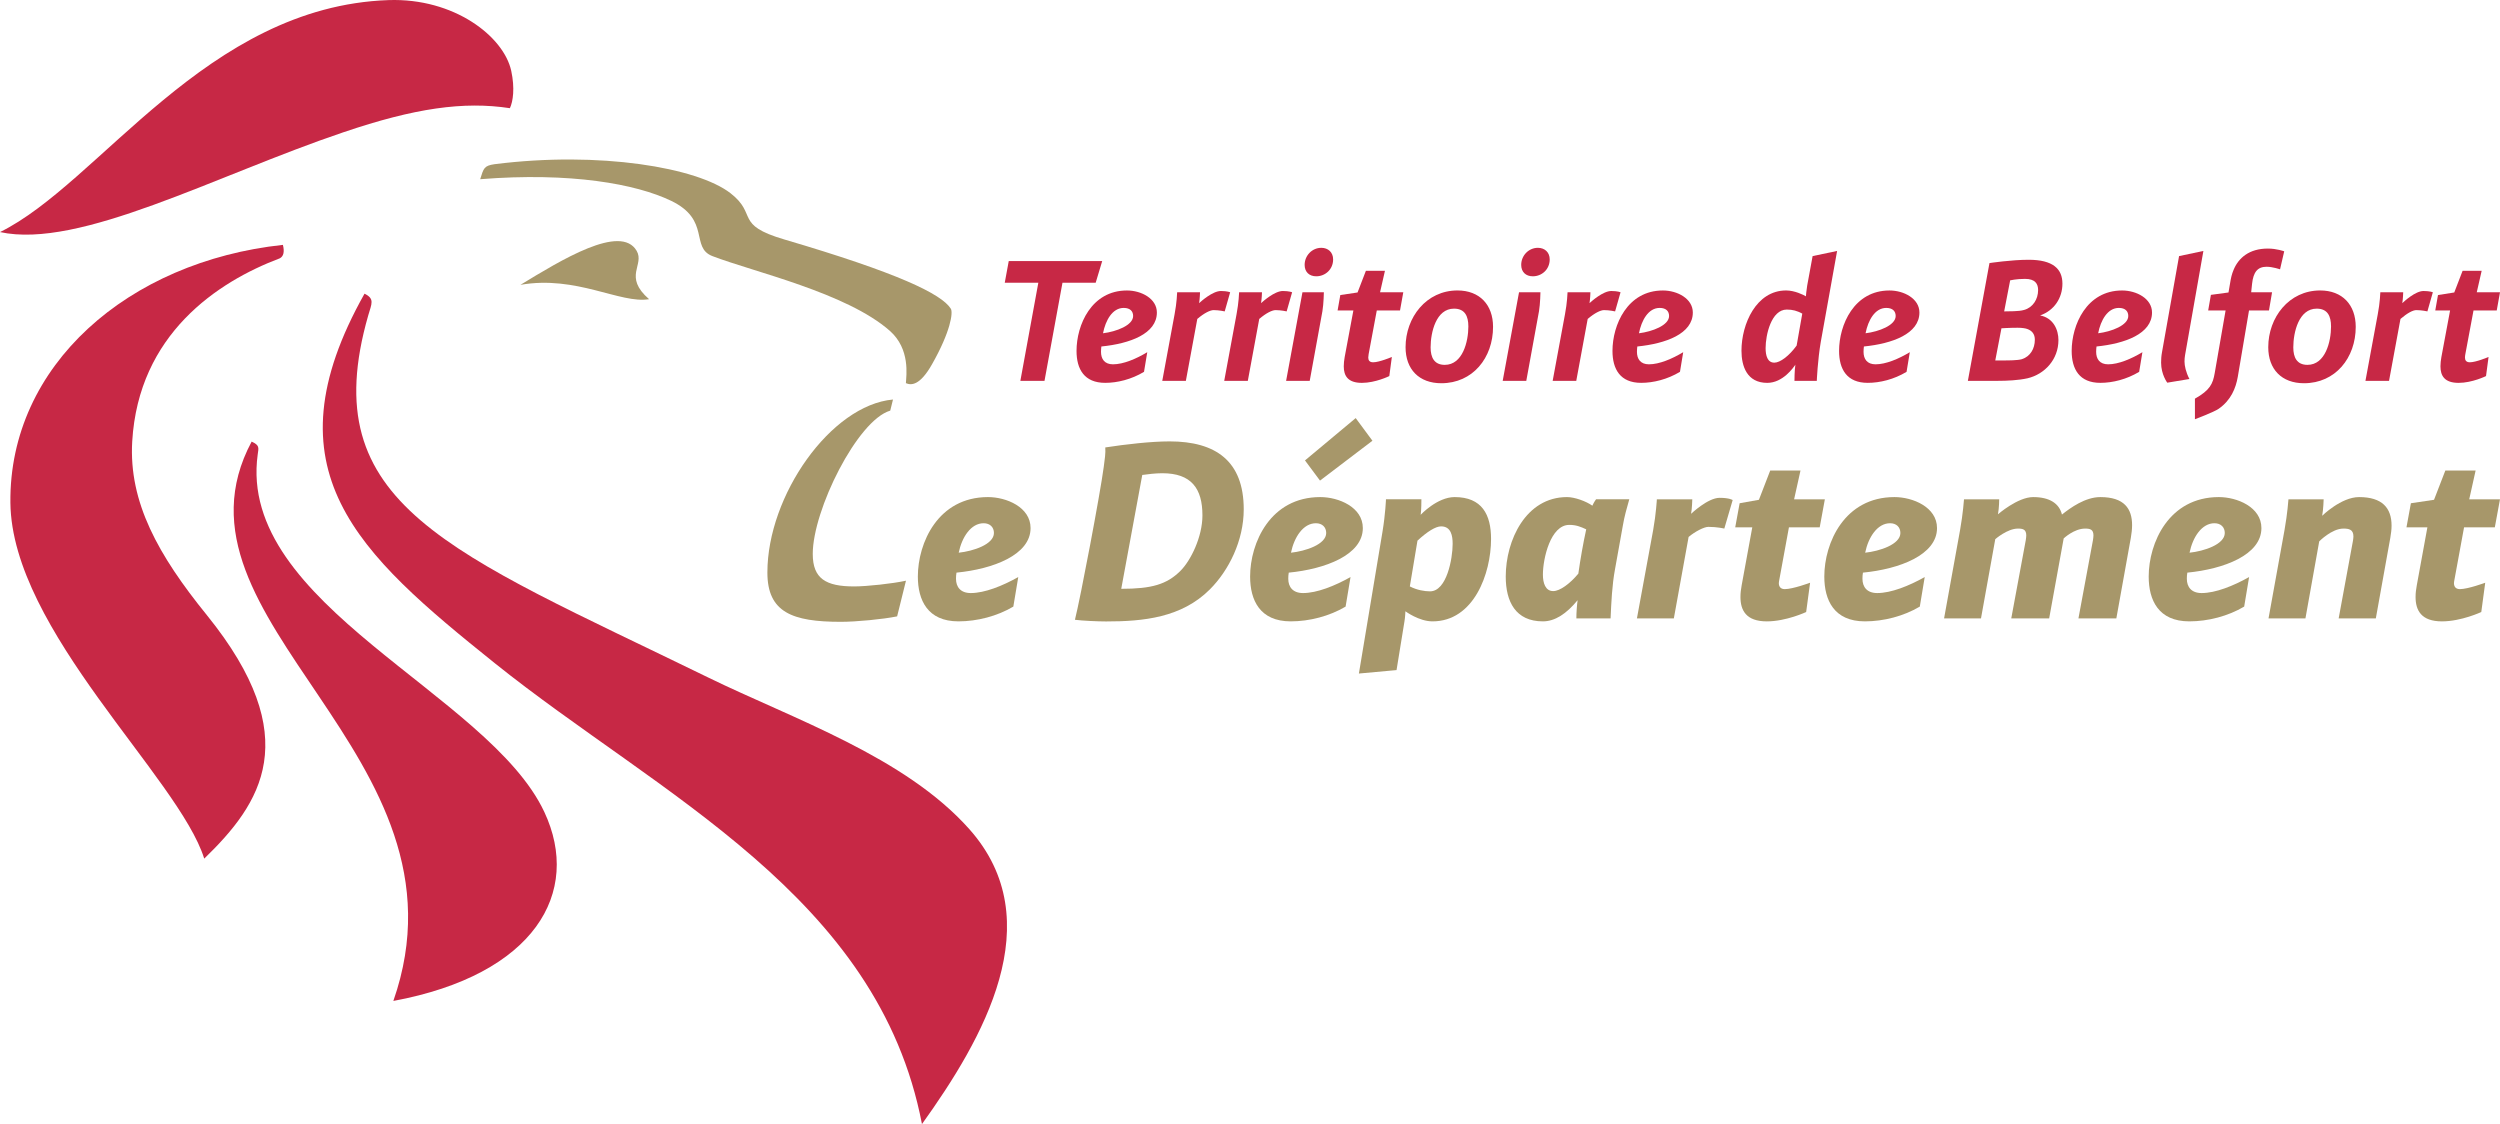 <?xml version="1.0" encoding="UTF-8" standalone="no"?>
<!-- Created with Inkscape (http://www.inkscape.org/) -->

<svg
   xmlns:dc="http://purl.org/dc/elements/1.1/"
   xmlns:cc="http://creativecommons.org/ns#"
   xmlns:rdf="http://www.w3.org/1999/02/22-rdf-syntax-ns#"
   xmlns:svg="http://www.w3.org/2000/svg"
   xmlns="http://www.w3.org/2000/svg"
   xmlns:sodipodi="http://sodipodi.sourceforge.net/DTD/sodipodi-0.dtd"
   xmlns:inkscape="http://www.inkscape.org/namespaces/inkscape"
   id="svg2"
   version="1.1"
   inkscape:version="0.48.2 r9819"
   width="531.496"
   height="238.979"
   xml:space="preserve"
   sodipodi:docname="LOGO_TDB_2015_QUADRI.ai"><defs
     id="defs6"><clipPath
       clipPathUnits="userSpaceOnUse"
       id="clipPath16"><path
         d="m 0,191.183 425.197,0 L 425.197,0 0,0 0,191.183 z"
         id="path18" /></clipPath></defs><sodipodi:namedview
     pagecolor="#ffffff"
     bordercolor="#666666"
     borderopacity="1"
     objecttolerance="10"
     gridtolerance="10"
     guidetolerance="10"
     inkscape:pageopacity="0"
     inkscape:pageshadow="2"
     inkscape:window-width="1366"
     inkscape:window-height="706"
     id="namedview4"
     showgrid="false"
     inkscape:zoom="1.585955"
     inkscape:cx="270.06423"
     inkscape:cy="234.80015"
     inkscape:window-x="-8"
     inkscape:window-y="-8"
     inkscape:window-maximized="1"
     inkscape:current-layer="g10" /><g
     id="g10"
     inkscape:groupmode="layer"
     inkscape:label="LOGO_TDB_2015_QUADRI"
     transform="matrix(1.25,0,0,-1.25,0,238.979)"><g
       id="g12"><g
         id="g14"
         clip-path="url(#clipPath16)"><g
           id="g20"
           transform="translate(86.95,179.136)"><path
             d="m 0,0 c -1.276,5.854 -9.708,12.414 -20.863,12.031 -31.038,-1.085 -49.155,-31.142 -66.087,-39.455 13.539,-2.945 36.594,9.606 58.382,16.968 12.162,4.123 20.472,5.303 28.339,4.103 C 0.314,-5.208 0.634,-2.943 0,0"
             style="fill:#c72845;fill-opacity:1;fill-rule:nonzero;stroke:none"
             id="path22" /></g><g
           id="g24"
           transform="translate(61.998,141.235)"><path
             d="m 0,0 c -16.9,-30.058 -1.266,-44.069 22.14,-62.836 28.006,-22.454 65.223,-39.544 72.669,-78.398 10.335,14.421 22.008,34.489 8.05,50.17 C 91.873,-78.727 72.916,-72.34 58.465,-65.287 14.369,-43.757 -8.645,-36.039 0.626,-3.712 1.216,-1.671 1.768,-0.875 0,0"
             style="fill:#c72845;fill-opacity:1;fill-rule:nonzero;stroke:none"
             id="path26" /></g><g
           id="g28"
           transform="translate(1.768,105.68)"><path
             d="m 0,0 c 0.232,-21.705 28.687,-46.79 32.967,-60.531 9.619,9.321 17.345,20.525 0.441,41.422 C 25.161,-8.925 20.111,0.062 20.72,10.437 21.8,28.63 35.171,37.55 45.812,41.565 c 0.624,0.324 0.846,1.066 0.536,2.291 C 20.068,41.033 -0.25,23.376 0,0"
             style="fill:#c72845;fill-opacity:1;fill-rule:nonzero;stroke:none"
             id="path30" /></g><g
           id="g32"
           transform="translate(92.575,53.09)"><path
             d="m 0,0 c -9.461,20.184 -52.293,35.237 -48.743,60.811 0.161,1.124 0.344,1.555 -1.034,2.173 C -66.104,32.443 -11.014,9.81 -25.675,-32.146 -1.647,-27.68 6.421,-13.708 0,0"
             style="fill:#c72845;fill-opacity:1;fill-rule:nonzero;stroke:none"
             id="path34" /></g><g
           id="g36"
           transform="translate(108.279,148.526)"><path
             d="M 0,0 C 1.411,-2.428 -2.345,-4.347 2.114,-8.228 -2.755,-9.062 -10.263,-4.112 -19.766,-5.79 -12.836,-1.575 -2.712,4.647 0,0"
             style="fill:#a7976a;fill-opacity:1;fill-rule:nonzero;stroke:none"
             id="path38" /></g><g
           id="g40"
           transform="translate(161.713,138.682)"><path
             d="m 0,0 c -1.59,2.513 -9.01,6.096 -28.282,11.763 -8.628,2.532 -4.489,4.231 -9.194,7.882 -5.619,4.352 -22.218,7.194 -40.135,4.93 -1.783,-0.262 -1.844,-0.686 -2.433,-2.553 15.372,1.227 26.522,-0.808 32.469,-3.671 6.791,-3.26 3.227,-7.95 7.04,-9.412 6.915,-2.66 22.825,-6.224 30.17,-12.711 3.499,-3.1 2.796,-7.594 2.726,-8.893 0.901,-0.384 2.374,-0.452 4.451,3.226 C -0.034,-3.879 0.41,-0.646 0,0"
             style="fill:#a7976a;fill-opacity:1;fill-rule:nonzero;stroke:none"
             id="path42" /></g><g
           id="g44"
           transform="translate(241.081,99.231)"><path
             d="m 0,0 -1.298,-7.785 c 1.214,-0.629 2.511,-0.838 3.433,-0.838 2.845,0 3.849,5.568 3.849,8.079 0,1.34 -0.25,2.972 -1.966,2.972 C 3.097,2.428 1.674,1.549 0,0 m -2.219,-13.771 -1.34,-8.245 -6.404,-0.586 4.019,24.151 c 0.502,3.055 0.586,5.483 0.586,5.483 l 6.027,0 c 0,0 0,-1.926 -0.125,-2.636 0,0 2.805,3.013 5.776,3.013 4.646,0 6.195,-2.972 6.195,-7.116 0,-5.901 -2.931,-14.022 -9.962,-14.022 -2.302,0 -4.605,1.716 -4.605,1.716 0,0 -0.042,-1.088 -0.167,-1.758"
             style="fill:#a7976a;fill-opacity:1;fill-rule:nonzero;stroke:none"
             id="path46" /></g><g
           id="g48"
           transform="translate(266.894,101.91)"><path
             d="m 0,0 c -3.182,0 -4.479,-5.733 -4.479,-8.454 0,-1.423 0.418,-2.805 1.757,-2.805 1.131,0 2.847,1.257 4.27,2.972 0.377,2.637 0.796,5.022 1.34,7.534 C 1.883,-0.293 1.172,0 0,0 m 1.214,-15.906 c 0,0.963 0.083,2.177 0.209,3.098 -1.884,-2.302 -3.851,-3.6 -5.902,-3.6 -4.646,0 -6.32,3.349 -6.32,7.619 0,6.194 3.432,13.519 10.422,13.519 1.297,0 3.265,-0.711 4.311,-1.465 0.252,0.586 0.628,1.089 0.628,1.089 l 5.651,0 C 9.794,2.889 9.376,1.424 9.124,-0.083 l -1.338,-7.45 c -0.504,-2.72 -0.629,-5.61 -0.755,-8.373 l -5.817,0 z"
             style="fill:#a7976a;fill-opacity:1;fill-rule:nonzero;stroke:none"
             id="path50" /></g><g
           id="g52"
           transform="translate(293.269,101.282)"><path
             d="m 0,0 c 0,0 -1.174,0.293 -2.722,0.293 -0.712,0 -2.261,-0.795 -3.351,-1.716 l -2.511,-13.855 -6.278,0 2.762,15.027 c 0.502,2.805 0.628,5.232 0.628,5.232 l 6.027,0 c 0,0 -0.042,-1.632 -0.208,-2.469 0,0 2.847,2.72 4.855,2.72 1.676,0 2.221,-0.377 2.221,-0.377 L 0,0 z"
             style="fill:#a7976a;fill-opacity:1;fill-rule:nonzero;stroke:none"
             id="path54" /></g><g
           id="g56"
           transform="translate(296.014,89.645)"><path
             d="m 0,0 c 0,0.67 0.084,1.341 0.209,2.011 l 1.801,9.835 -2.901,0 0.753,4.102 3.278,0.586 1.924,4.981 5.149,0 -1.088,-4.897 5.231,0 -0.877,-4.772 -5.234,0 -1.674,-9.124 c 0,0 -0.042,-0.209 -0.042,-0.376 0,-0.461 0.21,-1.005 1.005,-1.005 1.381,0 4.311,1.088 4.311,1.088 l -0.67,-4.982 c 0,0 -3.39,-1.591 -6.696,-1.591 C 0.963,-4.144 0,-2.26 0,0"
             style="fill:#a7976a;fill-opacity:1;fill-rule:nonzero;stroke:none"
             id="path58" /></g><g
           id="g60"
           transform="translate(355.968,99.315)"><path
             d="m 0,0 c 0.042,0.293 0.084,0.586 0.084,0.795 0,1.047 -0.586,1.172 -1.423,1.172 -1.884,0 -3.641,-1.674 -3.641,-1.674 l -2.469,-13.604 -6.447,0 L -11.427,0 c 0.042,0.293 0.084,0.586 0.084,0.795 0,1.047 -0.586,1.172 -1.422,1.172 -1.799,0 -3.851,-1.8 -3.851,-1.8 l -2.428,-13.478 -6.278,0 2.72,15.027 c 0.502,2.805 0.67,5.232 0.67,5.232 l 5.986,0 c 0,0 0,-1.381 -0.21,-2.553 0,0 3.349,2.93 5.985,2.93 2.805,0 4.438,-1.089 4.898,-2.971 1.464,1.171 3.976,2.971 6.529,2.971 4.06,0 5.4,-1.968 5.4,-4.772 0,-0.669 -0.084,-1.381 -0.21,-2.134 l -2.469,-13.73 -6.446,0 L 0,0 z"
             style="fill:#a7976a;fill-opacity:1;fill-rule:nonzero;stroke:none"
             id="path62" /></g><g
           id="g64"
           transform="translate(400.185,99.189)"><path
             d="m 0,0 c 0.041,0.293 0.082,0.545 0.082,0.754 0,1.214 -0.794,1.339 -1.716,1.339 -1.966,0 -4.101,-2.176 -4.101,-2.176 l -2.344,-13.102 -6.278,0 2.72,15.027 c 0.502,2.804 0.67,5.232 0.67,5.232 l 5.986,0 c 0,0 -0.042,-1.674 -0.252,-2.804 0,0 3.223,3.181 6.279,3.181 3.934,0 5.524,-1.842 5.524,-4.855 0,-0.628 -0.083,-1.34 -0.209,-2.051 l -2.469,-13.73 -6.32,0 L 0,0 z"
             style="fill:#a7976a;fill-opacity:1;fill-rule:nonzero;stroke:none"
             id="path66" /></g><g
           id="g68"
           transform="translate(410.837,89.645)"><path
             d="m 0,0 c 0,0.67 0.084,1.341 0.21,2.011 l 1.8,9.835 -3.558,0 0.753,4.102 3.935,0.586 1.924,4.981 5.15,0 -1.089,-4.897 5.232,0 -0.879,-4.772 -5.232,0 -1.674,-9.124 c 0,0 -0.042,-0.209 -0.042,-0.376 0,-0.461 0.209,-1.005 1.004,-1.005 1.382,0 4.312,1.088 4.312,1.088 l -0.67,-4.982 c 0,0 -3.391,-1.591 -6.697,-1.591 C 0.963,-4.144 0,-2.26 0,0"
             style="fill:#a7976a;fill-opacity:1;fill-rule:nonzero;stroke:none"
             id="path70" /></g><g
           id="g72"
           transform="translate(151.879,123.234)"><path
             d="m 0,0 c -10.569,-0.959 -21.363,-16.321 -21.363,-29.429 0,-6.76 4.22,-8.381 12.488,-8.381 2.646,0 7.181,0.438 9.578,0.928 l 1.504,6.067 c -2.285,-0.502 -6.681,-0.975 -8.808,-0.975 -4.81,0 -7.047,1.317 -7.047,5.524 0,7.466 7.595,22.739 13.181,24.377 L 0,0 z"
             style="fill:#a7976a;fill-opacity:1;fill-rule:nonzero;stroke:none"
             id="path74" /></g><g
           id="g76"
           transform="translate(200.783,94.108)"><path
             d="m 0,0 c 1.725,1.723 3.725,5.739 3.725,9.417 0,4.569 -1.875,7.172 -6.825,7.172 -1.114,0 -2.515,-0.163 -3.409,-0.294 L -10.083,-3.069 C -4.935,-3.069 -2.338,-2.339 0,0 M -1.864,22.004 C 5.984,22.004 10.75,18.665 10.75,10.453 10.75,5.117 8.206,0.049 4.993,-3.164 0.175,-7.982 -6.313,-8.62 -12.662,-8.62 c -1.378,0 -4.022,0.117 -5.297,0.283 0.94,3.723 4.298,21.444 4.901,26.009 0.173,1.306 0.331,2.312 0.262,3.303 3.405,0.529 7.807,1.029 10.932,1.029"
             style="fill:#a7976a;fill-opacity:1;fill-rule:nonzero;stroke:none"
             id="path78" /></g><g
           id="g80"
           transform="translate(163.055,97.181)"><path
             d="M 0,0 C 2.432,0.251 5.992,1.406 5.992,3.352 5.992,4.331 5.326,5.011 4.239,5.011 2.096,5.011 0.551,2.67 0,0 m -0.042,-11.678 c -5.266,0 -6.906,3.63 -6.906,7.618 0,5.735 3.431,13.519 11.928,13.519 3.113,0 7.242,-1.698 7.242,-5.273 0,-4.569 -6.396,-6.974 -12.599,-7.576 -0.062,-0.323 -0.084,-0.711 -0.084,-1.046 0,-1.393 0.779,-2.429 2.511,-2.429 2.365,0 5.386,1.211 8.079,2.721 L 9.292,-9.167 c -2.742,-1.627 -6.144,-2.511 -9.334,-2.511"
             style="fill:#a7976a;fill-opacity:1;fill-rule:nonzero;stroke:none"
             id="path82" /></g><g
           id="g84"
           transform="translate(219.566,97.181)"><path
             d="M 0,0 C 2.433,0.251 5.993,1.406 5.993,3.352 5.993,4.331 5.326,5.011 4.24,5.011 2.096,5.011 0.552,2.67 0,0 m -0.041,-11.678 c -5.267,0 -6.907,3.63 -6.907,7.618 0,5.735 3.432,13.519 11.929,13.519 3.113,0 7.241,-1.698 7.241,-5.273 0,-4.569 -6.395,-6.974 -12.598,-7.576 -0.062,-0.323 -0.084,-0.711 -0.084,-1.046 0,-1.393 0.779,-2.429 2.511,-2.429 2.364,0 5.386,1.211 8.079,2.721 L 9.293,-9.167 c -2.742,-1.627 -6.145,-2.511 -9.334,-2.511 m 4.979,23.941 -2.554,3.432 8.625,7.2 2.846,-3.852 -8.917,-6.78 z"
             style="fill:#a7976a;fill-opacity:1;fill-rule:nonzero;stroke:none"
             id="path86" /></g><g
           id="g88"
           transform="translate(317.224,97.181)"><path
             d="M 0,0 C 2.432,0.251 5.992,1.406 5.992,3.352 5.992,4.331 5.326,5.011 4.24,5.011 2.096,5.011 0.551,2.67 0,0 m -0.042,-11.678 c -5.266,0 -6.906,3.63 -6.906,7.618 0,5.735 3.432,13.519 11.929,13.519 3.113,0 7.241,-1.698 7.241,-5.273 0,-4.569 -6.396,-6.974 -12.599,-7.576 -0.061,-0.323 -0.083,-0.711 -0.083,-1.046 0,-1.393 0.778,-2.429 2.511,-2.429 2.364,0 5.385,1.211 8.079,2.721 L 9.293,-9.167 c -2.743,-1.627 -6.145,-2.511 -9.335,-2.511"
             style="fill:#a7976a;fill-opacity:1;fill-rule:nonzero;stroke:none"
             id="path90" /></g><g
           id="g92"
           transform="translate(372.395,97.181)"><path
             d="M 0,0 C 2.432,0.251 5.992,1.406 5.992,3.352 5.992,4.331 5.326,5.011 4.239,5.011 2.096,5.011 0.551,2.67 0,0 m -0.042,-11.678 c -5.266,0 -6.906,3.63 -6.906,7.618 0,5.735 3.431,13.519 11.928,13.519 3.113,0 7.242,-1.698 7.242,-5.273 0,-4.569 -6.396,-6.974 -12.599,-7.576 -0.062,-0.323 -0.084,-0.711 -0.084,-1.046 0,-1.393 0.779,-2.429 2.512,-2.429 2.364,0 5.385,1.211 8.078,2.721 L 9.292,-9.167 c -2.742,-1.627 -6.144,-2.511 -9.334,-2.511"
             style="fill:#a7976a;fill-opacity:1;fill-rule:nonzero;stroke:none"
             id="path94" /></g><g
           id="g96"
           transform="translate(186.352,143.096)"><path
             d="m 0,0 -5.648,0 -3.057,-16.687 -4.105,0 3.056,16.687 -5.71,0 0.679,3.688 15.896,0 L 0,0 z"
             style="fill:#c72845;fill-opacity:1;fill-rule:nonzero;stroke:none"
             id="path98" /></g><g
           id="g100"
           transform="translate(208.296,138.221)"><path
             d="m 0,0 c 0,0 -0.957,0.219 -1.883,0.219 -0.586,0 -1.605,-0.5 -2.778,-1.5 l -1.945,-10.531 -4.013,0 2.099,11.343 c 0.371,1.906 0.433,3.719 0.433,3.719 l 3.889,0 c 0,0 -0.031,-1.125 -0.155,-1.844 0.309,0.281 2.285,2.063 3.705,2.063 1.08,0 1.574,-0.219 1.574,-0.219 L 0,0 z"
             style="fill:#c72845;fill-opacity:1;fill-rule:nonzero;stroke:none"
             id="path102" /></g><g
           id="g104"
           transform="translate(218.832,138.221)"><path
             d="m 0,0 c 0,0 -0.957,0.219 -1.883,0.219 -0.586,0 -1.604,-0.5 -2.778,-1.5 l -1.944,-10.531 -4.013,0 2.098,11.343 c 0.371,1.906 0.433,3.719 0.433,3.719 l 3.89,0 c 0,0 -0.032,-1.125 -0.156,-1.844 0.31,0.281 2.286,2.063 3.706,2.063 1.08,0 1.574,-0.219 1.574,-0.219 L 0,0 z"
             style="fill:#c72845;fill-opacity:1;fill-rule:nonzero;stroke:none"
             id="path106" /></g><g
           id="g108"
           transform="translate(223.867,144.19)"><path
             d="m 0,0 c -1.204,0 -1.976,0.75 -1.976,1.937 0,1.594 1.266,2.907 2.839,2.907 1.142,0 2.006,-0.75 2.006,-1.969 C 2.869,1.156 1.512,0 0,0 m 1.048,-5.937 -2.159,-11.843 -4.014,0 2.778,15.062 3.642,0 c 0,0 -0.03,-1.938 -0.247,-3.219"
             style="fill:#c72845;fill-opacity:1;fill-rule:nonzero;stroke:none"
             id="path110" /></g><g
           id="g112"
           transform="translate(238.113,138.377)"><path
             d="M 0,0 -3.951,0 -5.34,-7.437 C -5.371,-7.594 -5.401,-7.843 -5.401,-8 c 0,-0.437 0.184,-0.812 0.833,-0.812 1.049,0 3.179,0.906 3.179,0.906 l -0.432,-3.25 c 0,0 -2.346,-1.156 -4.66,-1.156 -2.409,0 -3.087,1.219 -3.087,2.812 0,0.5 0.061,1.032 0.153,1.563 L -7.933,0 l -2.685,0 0.463,2.625 2.932,0.437 1.42,3.688 3.24,0 -0.833,-3.656 3.952,0 L 0,0 z"
             style="fill:#c72845;fill-opacity:1;fill-rule:nonzero;stroke:none"
             id="path114" /></g><g
           id="g116"
           transform="translate(247.299,138.69)"><path
             d="m 0,0 c -3.057,0 -3.982,-4.031 -3.982,-6.594 0,-1.718 0.617,-2.968 2.408,-2.968 3.055,0 4.012,3.968 4.012,6.531 C 2.438,-1.281 1.852,0 0,0 m -2.161,-12.687 c -3.797,0 -6.081,2.375 -6.081,6.125 0,5.062 3.519,9.655 8.828,9.655 3.766,0 6.051,-2.437 6.051,-6.187 0,-5.281 -3.458,-9.593 -8.798,-9.593"
             style="fill:#c72845;fill-opacity:1;fill-rule:nonzero;stroke:none"
             id="path118" /></g><g
           id="g120"
           transform="translate(260.701,144.19)"><path
             d="m 0,0 c -1.204,0 -1.976,0.75 -1.976,1.937 0,1.594 1.266,2.907 2.84,2.907 1.143,0 2.007,-0.75 2.007,-1.969 C 2.871,1.156 1.513,0 0,0 m 1.05,-5.937 -2.161,-11.843 -4.013,0 2.778,15.062 3.642,0 c 0,0 -0.03,-1.938 -0.246,-3.219"
             style="fill:#c72845;fill-opacity:1;fill-rule:nonzero;stroke:none"
             id="path122" /></g><g
           id="g124"
           transform="translate(274.694,138.221)"><path
             d="m 0,0 c 0,0 -0.957,0.219 -1.883,0.219 -0.587,0 -1.605,-0.5 -2.778,-1.5 l -1.944,-10.531 -4.014,0 2.099,11.343 c 0.371,1.906 0.433,3.719 0.433,3.719 l 3.889,0 c 0,0 -0.031,-1.125 -0.155,-1.844 0.309,0.281 2.285,2.063 3.705,2.063 1.08,0 1.574,-0.219 1.574,-0.219 L 0,0 z"
             style="fill:#c72845;fill-opacity:1;fill-rule:nonzero;stroke:none"
             id="path126" /></g><g
           id="g128"
           transform="translate(303.904,138.534)"><path
             d="m 0,0 c -2.654,0 -3.612,-4.312 -3.612,-6.562 0,-1.25 0.309,-2.469 1.482,-2.469 0.987,0 2.5,1.125 3.796,2.906 l 0.958,5.438 C 1.76,-0.219 0.987,0 0,0 M 5.772,-5.5 C 5.247,-8.531 5.093,-12.125 5.093,-12.125 l -3.797,0 c 0,0 0,1.75 0.154,2.75 -0.339,-0.5 -2.129,-3.093 -4.784,-3.093 -3.457,0 -4.383,2.843 -4.383,5.468 0,4.531 2.5,10.25 7.593,10.25 1.451,0 2.964,-0.75 3.364,-1 0,0 0.094,1.093 0.217,1.812 L 4.383,9.093 8.55,9.968 5.772,-5.5 z"
             style="fill:#c72845;fill-opacity:1;fill-rule:nonzero;stroke:none"
             id="path130" /></g><g
           id="g132"
           transform="translate(344.416,143.752)"><path
             d="M 0,0 C -1.481,0 -2.531,-0.25 -2.531,-0.25 L -3.55,-5.531 c 0,0 1.42,0.031 1.636,0.031 0.68,0.032 1.235,0.063 1.76,0.219 1.481,0.406 2.377,1.813 2.377,3.375 C 2.223,-0.812 1.698,0 0,0 m 0.401,-8.531 c -0.308,0.125 -0.925,0.219 -1.667,0.219 -1.388,0 -2.747,-0.094 -2.747,-0.094 l -1.049,-5.468 1.235,0 c 1.017,0 2.561,0 3.303,0.219 1.42,0.468 2.191,1.78 2.191,3.312 0,0.968 -0.494,1.531 -1.266,1.812 m 2.162,2.313 c 2.284,-0.438 3.117,-2.469 3.117,-4.188 0,-3.312 -2.346,-5.812 -5.248,-6.499 -1.543,-0.344 -3.457,-0.438 -5.123,-0.438 l -5.033,0 3.674,20.031 c 0,0 3.704,0.562 6.667,0.562 4.106,0 5.741,-1.531 5.741,-4.062 0,-2.438 -1.388,-4.563 -3.795,-5.406"
             style="fill:#c72845;fill-opacity:1;fill-rule:nonzero;stroke:none"
             id="path134" /></g><g
           id="g136"
           transform="translate(371.632,130.784)"><path
             d="m 0,0 c -0.062,-0.344 -0.093,-0.718 -0.093,-1.093 0,-0.688 0.217,-1.782 0.834,-2.969 l -3.766,-0.625 c 0,0 -1.049,1.375 -1.049,3.406 0,0.531 0.031,1.125 0.154,1.781 L -1.019,16.843 3.118,17.718 0,0 z"
             style="fill:#c72845;fill-opacity:1;fill-rule:nonzero;stroke:none"
             id="path138" /></g><g
           id="g140"
           transform="translate(387.787,145.377)"><path
             d="m 0,0 c 0,0 -1.266,0.437 -2.284,0.437 -1.543,0 -2.253,-0.906 -2.47,-2.875 l -0.154,-1.468 3.55,0 L -1.883,-7 -5.278,-7 -7.192,-18.312 c -0.34,-1.906 -1.142,-3.937 -3.242,-5.405 -0.802,-0.563 -4.042,-1.782 -4.042,-1.782 l -10e-4,3.5 c 2.562,1.438 3.056,2.532 3.365,4.344 L -9.261,-7 l -2.963,0 0.463,2.657 2.994,0.405 0.279,1.625 c 0.123,0.782 0.277,1.501 0.586,2.219 0.833,2.031 2.655,3.625 5.834,3.625 1.512,0 2.777,-0.469 2.777,-0.469 L 0,0 z"
             style="fill:#c72845;fill-opacity:1;fill-rule:nonzero;stroke:none"
             id="path142" /></g><g
           id="g144"
           transform="translate(394.023,138.69)"><path
             d="m 0,0 c -3.056,0 -3.982,-4.031 -3.982,-6.594 0,-1.718 0.618,-2.968 2.408,-2.968 3.055,0 4.012,3.968 4.012,6.531 C 2.438,-1.281 1.853,0 0,0 m -2.161,-12.687 c -3.797,0 -6.08,2.375 -6.08,6.125 0,5.062 3.518,9.655 8.828,9.655 3.766,0 6.05,-2.437 6.05,-6.187 0,-5.281 -3.457,-9.593 -8.798,-9.593"
             style="fill:#c72845;fill-opacity:1;fill-rule:nonzero;stroke:none"
             id="path146" /></g><g
           id="g148"
           transform="translate(412.848,138.221)"><path
             d="m 0,0 c 0,0 -0.957,0.219 -1.883,0.219 -0.587,0 -1.522,-0.5 -2.696,-1.5 l -1.944,-10.531 -4.013,0 2.098,11.343 c 0.372,1.906 0.433,3.719 0.433,3.719 l 3.889,0 c 0,0 -0.03,-1.125 -0.155,-1.844 0.309,0.281 2.203,2.063 3.623,2.063 1.08,0 1.574,-0.219 1.574,-0.219 L 0,0 z"
             style="fill:#c72845;fill-opacity:1;fill-rule:nonzero;stroke:none"
             id="path150" /></g><g
           id="g152"
           transform="translate(424.641,138.377)"><path
             d="M 0,0 -3.95,0 -5.34,-7.437 C -5.371,-7.594 -5.402,-7.843 -5.402,-8 c 0,-0.437 0.185,-0.812 0.834,-0.812 1.049,0 3.178,0.906 3.178,0.906 l -0.431,-3.25 c 0,0 -2.346,-1.156 -4.661,-1.156 -2.408,0 -3.087,1.219 -3.087,2.812 0,0.5 0.062,1.032 0.155,1.563 L -7.933,0 l -2.521,0 0.463,2.625 2.768,0.437 1.419,3.688 3.242,0 -0.834,-3.656 3.952,0 L 0,0 z"
             style="fill:#c72845;fill-opacity:1;fill-rule:nonzero;stroke:none"
             id="path154" /></g><g
           id="g156"
           transform="translate(187.598,134.501)"><path
             d="M 0,0 C 2.264,0.276 5.123,1.359 5.123,2.936 5.123,3.718 4.646,4.312 3.519,4.312 1.604,4.312 0.434,2.217 0,0 m 0.372,-8.432 c -3.564,0 -4.875,2.329 -4.875,5.434 0,4.403 2.526,10.276 8.572,10.276 2.45,0 5.093,-1.381 5.093,-3.747 0,-3.614 -4.59,-5.294 -9.441,-5.779 -0.034,-0.252 -0.062,-0.597 -0.062,-0.907 0,-1.229 0.608,-2.125 2.038,-2.125 1.753,0 3.942,0.922 5.829,2.063 L 6.975,-6.56 C 4.825,-7.849 2.446,-8.432 0.372,-8.432"
             style="fill:#c72845;fill-opacity:1;fill-rule:nonzero;stroke:none"
             id="path158" /></g><g
           id="g160"
           transform="translate(278.752,134.501)"><path
             d="M 0,0 C 2.264,0.276 5.123,1.359 5.123,2.936 5.123,3.718 4.646,4.312 3.519,4.312 1.604,4.312 0.434,2.217 0,0 m 0.371,-8.432 c -3.563,0 -4.874,2.329 -4.874,5.434 0,4.403 2.526,10.276 8.571,10.276 2.452,0 5.093,-1.381 5.093,-3.747 0,-3.614 -4.589,-5.294 -9.44,-5.779 -0.034,-0.252 -0.063,-0.597 -0.063,-0.907 0,-1.229 0.609,-2.125 2.039,-2.125 1.753,0 3.942,0.922 5.829,2.063 L 6.975,-6.56 C 4.824,-7.849 2.445,-8.432 0.371,-8.432"
             style="fill:#c72845;fill-opacity:1;fill-rule:nonzero;stroke:none"
             id="path162" /></g><g
           id="g164"
           transform="translate(317.291,134.501)"><path
             d="M 0,0 C 2.264,0.276 5.123,1.359 5.123,2.936 5.123,3.718 4.646,4.312 3.519,4.312 1.604,4.312 0.434,2.217 0,0 m 0.371,-8.432 c -3.563,0 -4.874,2.329 -4.874,5.434 0,4.403 2.526,10.276 8.571,10.276 2.451,0 5.093,-1.381 5.093,-3.747 0,-3.614 -4.589,-5.294 -9.44,-5.779 -0.034,-0.252 -0.063,-0.597 -0.063,-0.907 0,-1.229 0.609,-2.125 2.039,-2.125 1.753,0 3.942,0.922 5.829,2.063 L 6.975,-6.56 C 4.824,-7.849 2.445,-8.432 0.371,-8.432"
             style="fill:#c72845;fill-opacity:1;fill-rule:nonzero;stroke:none"
             id="path166" /></g><g
           id="g168"
           transform="translate(356.851,134.501)"><path
             d="M 0,0 C 2.264,0.276 5.123,1.359 5.123,2.936 5.123,3.718 4.646,4.312 3.519,4.312 1.604,4.312 0.435,2.217 0,0 m 0.372,-8.432 c -3.564,0 -4.875,2.329 -4.875,5.434 0,4.403 2.526,10.276 8.572,10.276 2.451,0 5.093,-1.381 5.093,-3.747 0,-3.614 -4.59,-5.294 -9.441,-5.779 -0.033,-0.252 -0.062,-0.597 -0.062,-0.907 0,-1.229 0.608,-2.125 2.038,-2.125 1.753,0 3.943,0.922 5.829,2.063 L 6.975,-6.56 C 4.825,-7.849 2.446,-8.432 0.372,-8.432"
             style="fill:#c72845;fill-opacity:1;fill-rule:nonzero;stroke:none"
             id="path170" /></g></g></g></g></svg>